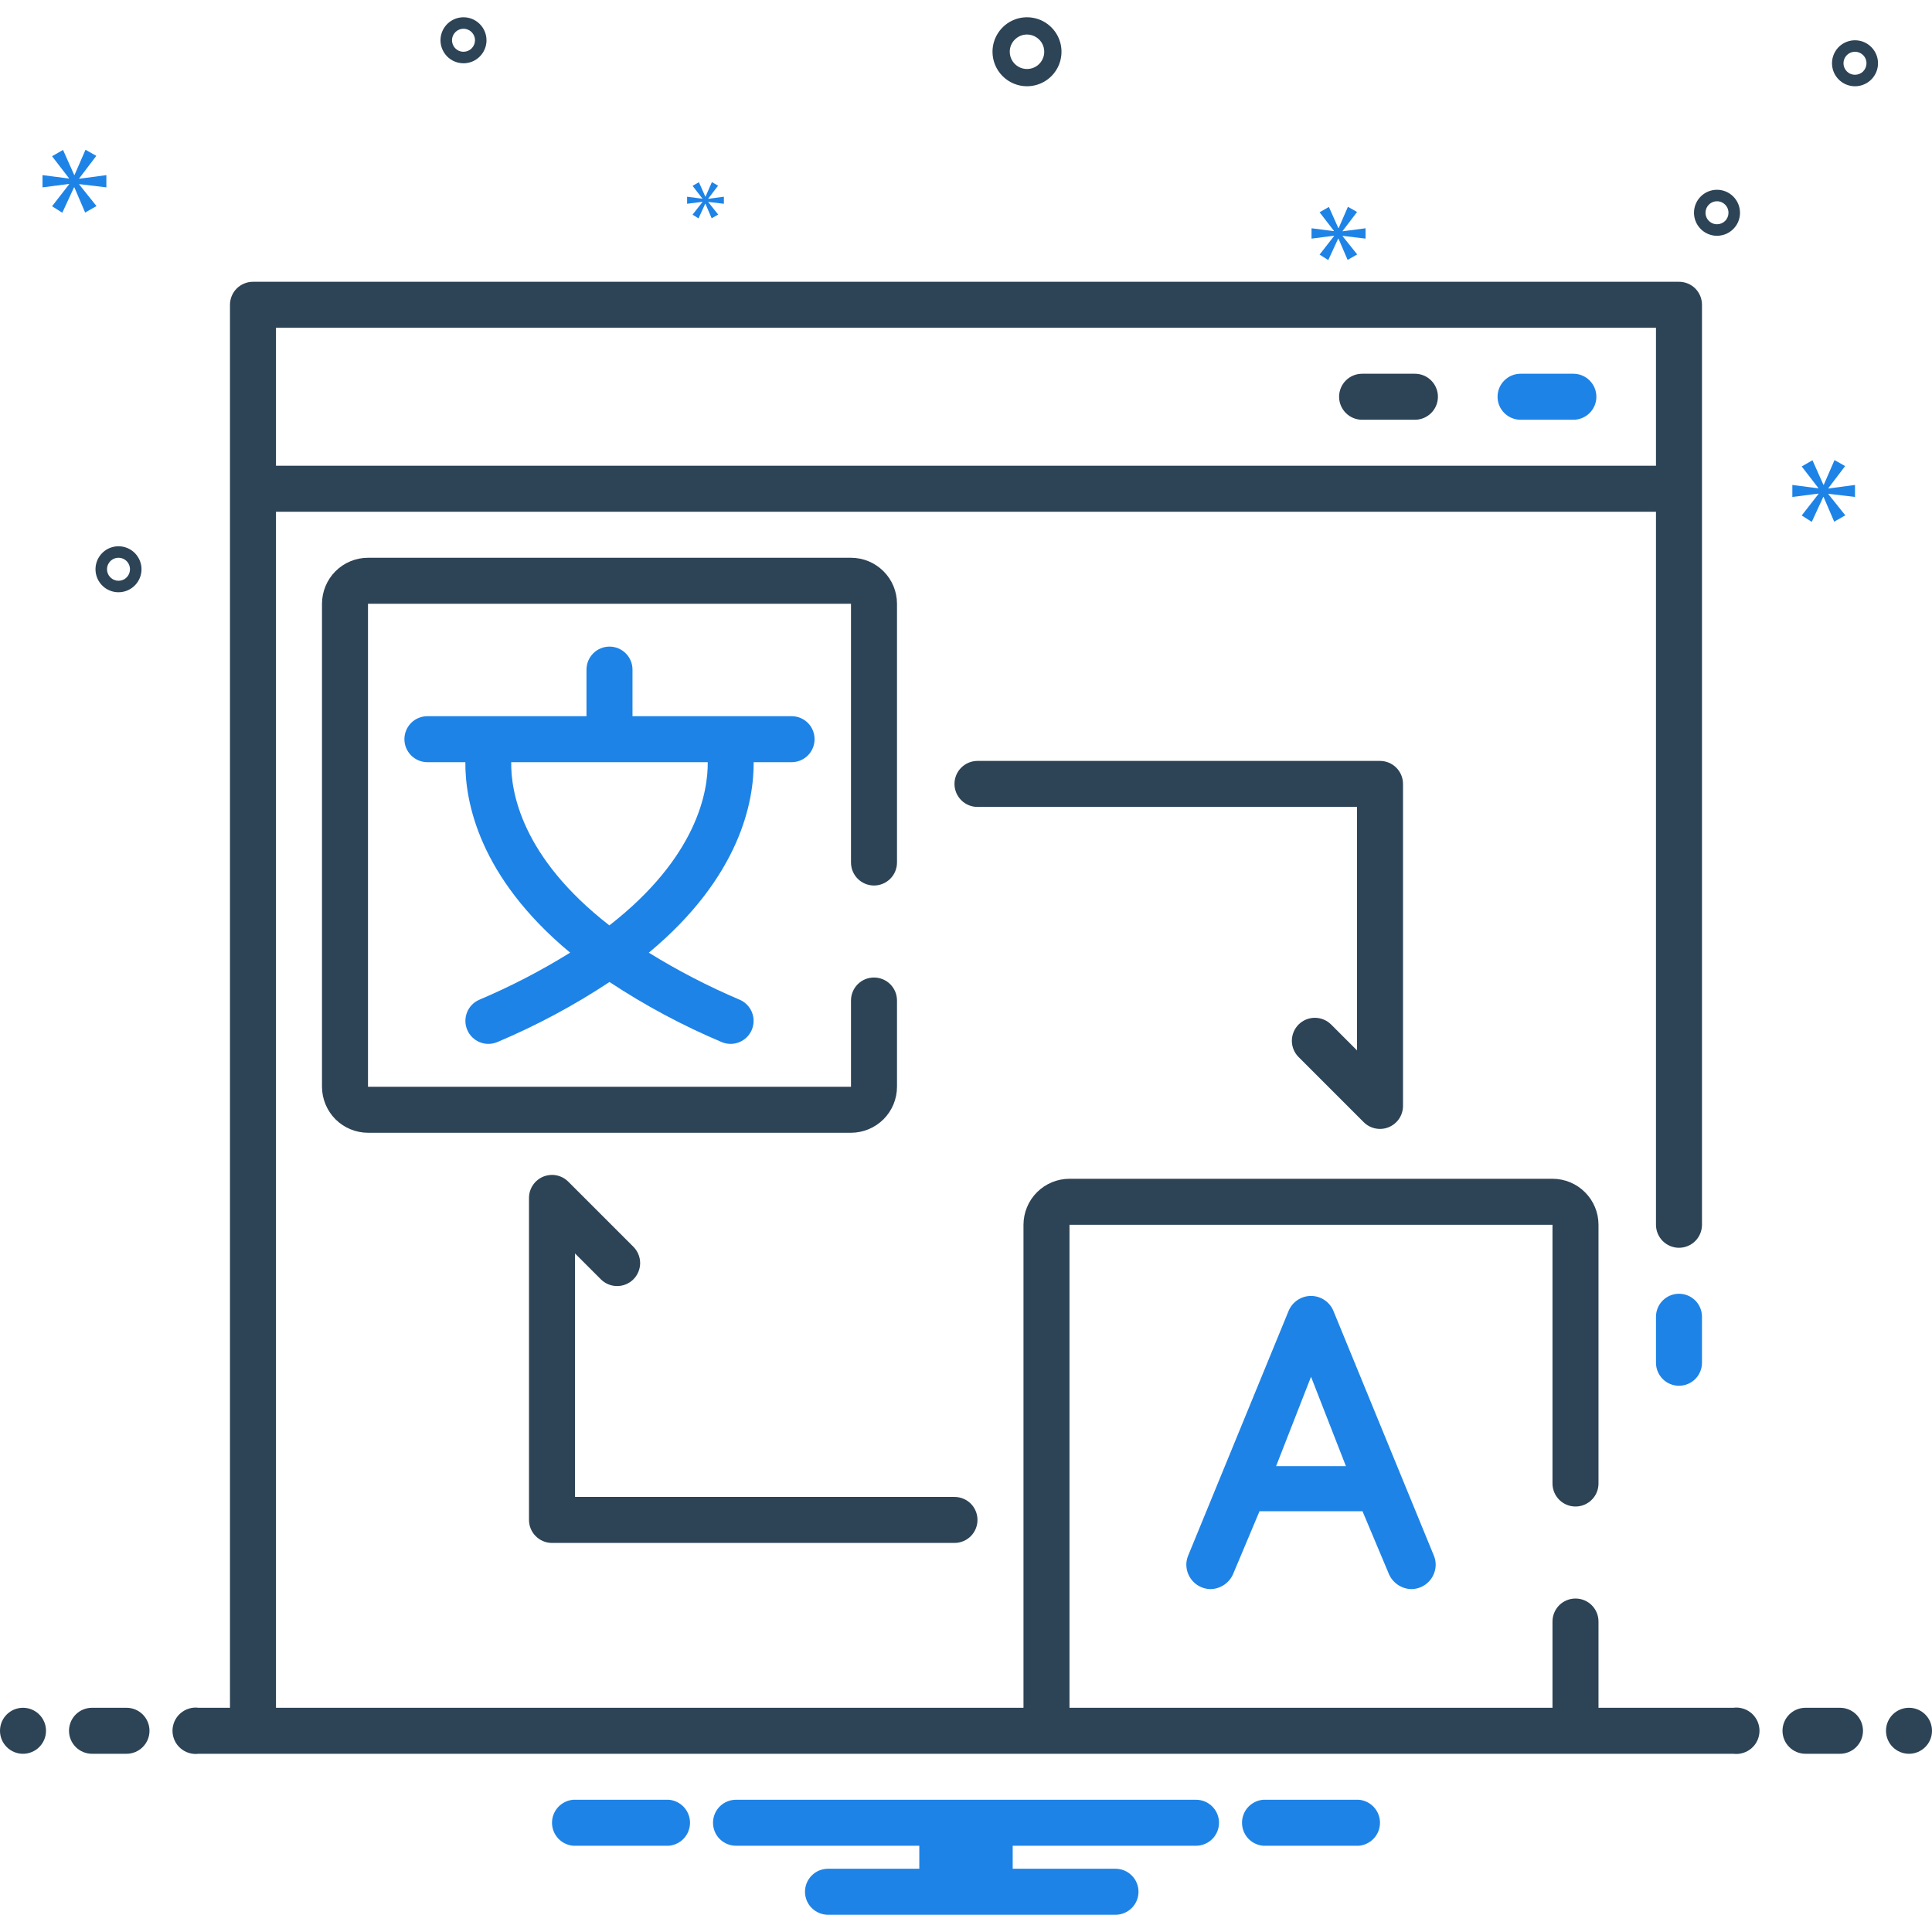 <svg width="53" height="53" viewBox="0 0 53 53" fill="none" xmlns="http://www.w3.org/2000/svg">
<g clip-path="url(#clip0_774_314)">
<path d="M37.275 49.372H34.654C34.495 49.385 34.347 49.457 34.239 49.574C34.131 49.691 34.072 49.844 34.072 50.003C34.072 50.162 34.131 50.315 34.239 50.432C34.347 50.549 34.495 50.621 34.654 50.634H37.275C37.433 50.621 37.581 50.549 37.689 50.432C37.797 50.315 37.857 50.162 37.857 50.003C37.857 49.844 37.797 49.691 37.689 49.574C37.581 49.457 37.433 49.385 37.275 49.372ZM18.346 49.372H15.725C15.567 49.385 15.419 49.457 15.311 49.574C15.203 49.691 15.143 49.844 15.143 50.003C15.143 50.162 15.203 50.315 15.311 50.432C15.419 50.549 15.567 50.621 15.725 50.634H18.346C18.505 50.621 18.653 50.549 18.761 50.432C18.869 50.315 18.929 50.162 18.929 50.003C18.929 49.844 18.869 49.691 18.761 49.574C18.653 49.457 18.505 49.385 18.346 49.372ZM32.81 49.372H20.191C20.023 49.372 19.863 49.438 19.744 49.557C19.626 49.675 19.56 49.836 19.56 50.003C19.56 50.17 19.626 50.331 19.744 50.449C19.863 50.567 20.023 50.634 20.191 50.634H25.219V51.265H22.714C22.547 51.265 22.387 51.331 22.268 51.45C22.15 51.568 22.083 51.728 22.083 51.896C22.083 52.063 22.15 52.224 22.268 52.342C22.387 52.46 22.547 52.527 22.714 52.527H30.601C30.769 52.527 30.929 52.46 31.047 52.342C31.166 52.224 31.232 52.063 31.232 51.896C31.232 51.728 31.166 51.568 31.047 51.45C30.929 51.331 30.769 51.265 30.601 51.265H27.781V50.634H32.81C32.977 50.634 33.137 50.567 33.256 50.449C33.374 50.331 33.441 50.17 33.441 50.003C33.441 49.836 33.374 49.675 33.256 49.557C33.137 49.438 32.977 49.372 32.81 49.372ZM20.675 20.909H21.715C21.883 20.909 22.043 20.842 22.162 20.724C22.28 20.605 22.346 20.445 22.346 20.278C22.346 20.11 22.28 19.95 22.162 19.831C22.043 19.713 21.883 19.647 21.715 19.647H17.351V18.369C17.351 18.202 17.285 18.042 17.166 17.923C17.048 17.805 16.888 17.738 16.72 17.738C16.553 17.738 16.392 17.805 16.274 17.923C16.156 18.042 16.089 18.202 16.089 18.369V19.647H11.725C11.558 19.647 11.397 19.713 11.279 19.831C11.161 19.95 11.094 20.11 11.094 20.278C11.094 20.445 11.161 20.605 11.279 20.724C11.397 20.842 11.558 20.909 11.725 20.909H12.766C12.758 21.974 13.127 24.045 15.64 26.134C14.844 26.628 14.011 27.06 13.148 27.426C12.994 27.492 12.873 27.617 12.812 27.772C12.75 27.928 12.752 28.102 12.819 28.255C12.885 28.409 13.009 28.53 13.165 28.592C13.32 28.654 13.494 28.651 13.648 28.585C14.72 28.132 15.749 27.581 16.72 26.939C17.692 27.581 18.72 28.132 19.793 28.585C19.946 28.651 20.12 28.654 20.276 28.592C20.431 28.53 20.556 28.409 20.622 28.255C20.688 28.102 20.691 27.928 20.629 27.772C20.567 27.617 20.446 27.492 20.293 27.426C19.43 27.059 18.596 26.628 17.799 26.135C20.313 24.046 20.683 21.974 20.675 20.909ZM16.717 25.386C14.296 23.505 14.012 21.706 14.024 20.909H19.415C19.424 21.699 19.135 23.503 16.717 25.386ZM35.965 35.551C35.831 35.551 35.701 35.591 35.591 35.666C35.481 35.741 35.395 35.847 35.346 35.971L32.591 42.683C32.56 42.761 32.544 42.844 32.544 42.928C32.546 43.104 32.617 43.272 32.741 43.397C32.866 43.521 33.034 43.592 33.21 43.594C33.347 43.591 33.48 43.547 33.593 43.468C33.705 43.389 33.791 43.279 33.84 43.15L34.552 41.457H37.377L38.089 43.15C38.138 43.279 38.224 43.389 38.336 43.468C38.449 43.547 38.582 43.591 38.719 43.594C38.895 43.592 39.063 43.521 39.188 43.397C39.312 43.272 39.383 43.104 39.385 42.928C39.385 42.844 39.37 42.761 39.338 42.683L36.583 35.971C36.534 35.847 36.449 35.741 36.338 35.666C36.228 35.591 36.098 35.551 35.965 35.551ZM35.007 40.22L35.965 37.769L36.922 40.22H35.007ZM43.162 10.253H41.713C41.546 10.253 41.385 10.319 41.267 10.438C41.148 10.556 41.082 10.716 41.082 10.884C41.082 11.051 41.148 11.212 41.267 11.33C41.385 11.448 41.546 11.515 41.713 11.515H43.162C43.329 11.515 43.49 11.448 43.608 11.33C43.726 11.212 43.793 11.051 43.793 10.884C43.793 10.716 43.726 10.556 43.608 10.438C43.49 10.319 43.329 10.253 43.162 10.253Z" fill="#1E83E6"/>
<path d="M38.815 10.253H37.366C37.199 10.253 37.038 10.319 36.92 10.438C36.802 10.556 36.735 10.716 36.735 10.884C36.735 11.051 36.802 11.212 36.92 11.33C37.038 11.448 37.199 11.515 37.366 11.515H38.815C38.983 11.515 39.143 11.448 39.261 11.33C39.38 11.212 39.446 11.051 39.446 10.884C39.446 10.716 39.38 10.556 39.261 10.438C39.143 10.319 38.983 10.253 38.815 10.253Z" fill="#2D4356"/>
<path d="M46.059 35.491C45.892 35.491 45.732 35.558 45.613 35.676C45.495 35.794 45.428 35.955 45.428 36.122V37.384C45.428 37.551 45.495 37.712 45.613 37.83C45.732 37.949 45.892 38.015 46.059 38.015C46.227 38.015 46.387 37.949 46.506 37.83C46.624 37.712 46.69 37.551 46.69 37.384V36.122C46.69 35.955 46.624 35.794 46.506 35.676C46.387 35.558 46.227 35.491 46.059 35.491Z" fill="#1E83E6"/>
<path d="M23.976 24.292C24.143 24.292 24.304 24.225 24.422 24.107C24.541 23.989 24.607 23.828 24.607 23.661V16.563C24.607 16.228 24.474 15.907 24.237 15.671C24 15.434 23.68 15.301 23.345 15.301H10.095C9.761 15.301 9.44 15.434 9.203 15.671C8.967 15.907 8.834 16.228 8.833 16.563V29.813C8.834 30.147 8.967 30.468 9.203 30.705C9.44 30.941 9.761 31.074 10.095 31.075H23.345C23.68 31.074 24 30.941 24.237 30.705C24.474 30.468 24.607 30.147 24.607 29.813V27.447C24.607 27.279 24.541 27.119 24.422 27C24.304 26.882 24.143 26.816 23.976 26.816C23.809 26.816 23.648 26.882 23.53 27C23.412 27.119 23.345 27.279 23.345 27.447V29.813H10.095V16.563H23.345V23.661C23.345 23.828 23.412 23.989 23.53 24.107C23.648 24.225 23.809 24.292 23.976 24.292ZM36.516 28.105C36.397 27.987 36.237 27.921 36.07 27.921C35.903 27.921 35.742 27.987 35.624 28.105C35.506 28.224 35.44 28.384 35.439 28.551C35.439 28.718 35.505 28.878 35.623 28.997L37.411 30.785C37.499 30.873 37.612 30.933 37.734 30.957C37.856 30.982 37.983 30.969 38.099 30.921C38.214 30.873 38.312 30.793 38.382 30.689C38.451 30.585 38.488 30.463 38.488 30.338V21.505C38.488 21.338 38.422 21.177 38.303 21.059C38.185 20.941 38.024 20.874 37.857 20.874H26.815C26.648 20.874 26.488 20.941 26.369 21.059C26.251 21.177 26.184 21.338 26.184 21.505C26.184 21.672 26.251 21.833 26.369 21.951C26.488 22.07 26.648 22.136 26.815 22.136H37.226V28.815L36.516 28.105ZM15.143 42.327H26.184C26.352 42.327 26.512 42.26 26.631 42.142C26.749 42.023 26.815 41.863 26.815 41.696C26.815 41.528 26.749 41.368 26.631 41.249C26.512 41.131 26.352 41.065 26.184 41.065H15.774V34.386L16.484 35.096C16.603 35.214 16.763 35.28 16.93 35.28C17.097 35.28 17.258 35.214 17.376 35.095C17.494 34.977 17.56 34.817 17.561 34.65C17.561 34.483 17.494 34.322 17.377 34.204L15.589 32.416C15.501 32.328 15.388 32.268 15.266 32.243C15.143 32.219 15.017 32.232 14.901 32.279C14.786 32.327 14.688 32.408 14.618 32.512C14.549 32.615 14.512 32.737 14.512 32.862V41.696C14.512 41.863 14.578 42.023 14.697 42.142C14.815 42.26 14.975 42.327 15.143 42.327Z" fill="#2D4356"/>
<path d="M0.631 48.111C0.979 48.111 1.262 47.828 1.262 47.48C1.262 47.131 0.979 46.849 0.631 46.849C0.282 46.849 0 47.131 0 47.48C0 47.828 0.282 48.111 0.631 48.111Z" fill="#2D4356"/>
<path d="M3.47 46.849H2.524C2.356 46.849 2.196 46.915 2.078 47.033C1.959 47.152 1.893 47.312 1.893 47.48C1.893 47.647 1.959 47.807 2.078 47.926C2.196 48.044 2.356 48.111 2.524 48.111H3.47C3.638 48.111 3.798 48.044 3.916 47.926C4.035 47.807 4.101 47.647 4.101 47.48C4.101 47.312 4.035 47.152 3.916 47.033C3.798 46.915 3.638 46.849 3.47 46.849ZM50.476 46.849H49.53C49.362 46.849 49.202 46.915 49.084 47.033C48.965 47.152 48.899 47.312 48.899 47.48C48.899 47.647 48.965 47.807 49.084 47.926C49.202 48.044 49.362 48.111 49.53 48.111H50.476C50.644 48.111 50.804 48.044 50.922 47.926C51.041 47.807 51.107 47.647 51.107 47.48C51.107 47.312 51.041 47.152 50.922 47.033C50.804 46.915 50.644 46.849 50.476 46.849Z" fill="#2D4356"/>
<path d="M52.369 48.111C52.718 48.111 53 47.828 53 47.48C53 47.131 52.718 46.849 52.369 46.849C52.02 46.849 51.738 47.131 51.738 47.48C51.738 47.828 52.02 48.111 52.369 48.111Z" fill="#2D4356"/>
<path d="M47.549 46.849H43.851V44.483C43.851 44.315 43.785 44.155 43.666 44.036C43.548 43.918 43.388 43.852 43.22 43.852C43.053 43.852 42.892 43.918 42.774 44.036C42.656 44.155 42.589 44.315 42.589 44.483V46.849H29.339V33.599H42.589V40.697C42.589 40.864 42.656 41.025 42.774 41.143C42.892 41.261 43.053 41.328 43.22 41.328C43.388 41.328 43.548 41.261 43.666 41.143C43.785 41.025 43.851 40.864 43.851 40.697V33.599C43.851 33.264 43.718 32.943 43.481 32.707C43.245 32.47 42.924 32.337 42.589 32.337H29.339C29.005 32.337 28.684 32.47 28.447 32.707C28.211 32.943 28.078 33.264 28.077 33.599V46.849H7.571V14.039H45.428V33.599C45.428 33.766 45.495 33.926 45.613 34.045C45.732 34.163 45.892 34.23 46.059 34.23C46.227 34.23 46.387 34.163 46.506 34.045C46.624 33.926 46.69 33.766 46.69 33.599V8.361C46.69 8.193 46.624 8.033 46.506 7.914C46.387 7.796 46.227 7.73 46.059 7.73H6.94C6.773 7.73 6.613 7.796 6.494 7.914C6.376 8.033 6.309 8.193 6.309 8.361V46.849H5.451C5.361 46.837 5.27 46.844 5.183 46.871C5.097 46.897 5.017 46.942 4.949 47.001C4.881 47.061 4.826 47.135 4.789 47.217C4.752 47.3 4.732 47.389 4.732 47.48C4.732 47.57 4.752 47.66 4.789 47.742C4.826 47.825 4.881 47.898 4.949 47.958C5.017 48.017 5.097 48.062 5.183 48.088C5.27 48.115 5.361 48.122 5.451 48.111H47.549C47.639 48.122 47.73 48.115 47.816 48.088C47.903 48.062 47.983 48.017 48.051 47.958C48.119 47.898 48.174 47.825 48.211 47.742C48.248 47.66 48.268 47.57 48.268 47.48C48.268 47.389 48.248 47.3 48.211 47.217C48.174 47.135 48.119 47.061 48.051 47.001C47.983 46.942 47.903 46.897 47.816 46.871C47.73 46.844 47.639 46.837 47.549 46.849ZM7.571 8.991H45.428V12.777H7.571V8.991ZM28.173 2.366C28.361 2.366 28.544 2.311 28.699 2.207C28.855 2.103 28.976 1.955 29.048 1.782C29.119 1.609 29.138 1.419 29.102 1.235C29.065 1.052 28.975 0.883 28.843 0.751C28.71 0.618 28.542 0.528 28.358 0.492C28.174 0.455 27.984 0.474 27.811 0.546C27.638 0.617 27.491 0.739 27.387 0.894C27.282 1.05 27.227 1.233 27.227 1.42C27.227 1.671 27.327 1.912 27.505 2.089C27.682 2.266 27.922 2.366 28.173 2.366ZM28.173 0.947C28.267 0.947 28.358 0.975 28.436 1.027C28.514 1.079 28.575 1.153 28.611 1.239C28.646 1.325 28.656 1.421 28.638 1.512C28.619 1.604 28.574 1.688 28.508 1.755C28.442 1.821 28.358 1.866 28.266 1.884C28.174 1.902 28.079 1.893 27.992 1.857C27.906 1.821 27.832 1.761 27.78 1.683C27.728 1.605 27.7 1.514 27.7 1.42C27.7 1.295 27.75 1.174 27.839 1.086C27.928 0.997 28.048 0.947 28.173 0.947ZM50.888 1.105C50.763 1.105 50.641 1.142 50.537 1.211C50.433 1.28 50.353 1.379 50.305 1.494C50.257 1.609 50.245 1.736 50.269 1.859C50.293 1.981 50.353 2.093 50.442 2.182C50.53 2.27 50.642 2.33 50.765 2.354C50.887 2.379 51.014 2.366 51.129 2.318C51.245 2.271 51.343 2.19 51.412 2.086C51.482 1.982 51.519 1.86 51.519 1.736C51.519 1.568 51.452 1.408 51.334 1.29C51.215 1.171 51.055 1.105 50.888 1.105ZM50.888 2.051C50.825 2.051 50.764 2.033 50.712 1.998C50.661 1.963 50.62 1.914 50.596 1.856C50.572 1.799 50.566 1.735 50.578 1.674C50.59 1.613 50.62 1.557 50.665 1.512C50.709 1.468 50.765 1.438 50.826 1.426C50.887 1.414 50.951 1.42 51.008 1.444C51.066 1.468 51.115 1.508 51.15 1.56C51.185 1.612 51.203 1.673 51.203 1.736C51.203 1.819 51.17 1.899 51.111 1.959C51.052 2.018 50.971 2.051 50.888 2.051ZM12.715 0.474C12.59 0.474 12.468 0.511 12.365 0.58C12.261 0.649 12.18 0.748 12.132 0.863C12.084 0.978 12.072 1.105 12.096 1.228C12.121 1.35 12.181 1.462 12.269 1.551C12.357 1.639 12.47 1.699 12.592 1.723C12.714 1.748 12.841 1.735 12.957 1.688C13.072 1.64 13.17 1.559 13.24 1.455C13.309 1.351 13.346 1.229 13.346 1.105C13.346 0.937 13.279 0.777 13.161 0.659C13.043 0.54 12.882 0.474 12.715 0.474ZM12.715 1.42C12.653 1.42 12.592 1.402 12.54 1.367C12.488 1.332 12.447 1.283 12.424 1.225C12.4 1.168 12.393 1.104 12.406 1.043C12.418 0.982 12.448 0.926 12.492 0.882C12.536 0.837 12.592 0.807 12.654 0.795C12.715 0.783 12.778 0.789 12.836 0.813C12.893 0.837 12.943 0.877 12.977 0.929C13.012 0.981 13.031 1.042 13.031 1.105C13.03 1.188 12.997 1.268 12.938 1.328C12.879 1.387 12.799 1.42 12.715 1.42ZM47.102 5.206C46.977 5.206 46.855 5.243 46.752 5.312C46.648 5.381 46.567 5.48 46.519 5.595C46.471 5.711 46.459 5.837 46.483 5.96C46.508 6.082 46.568 6.195 46.656 6.283C46.744 6.371 46.856 6.431 46.979 6.456C47.101 6.48 47.228 6.467 47.343 6.42C47.459 6.372 47.557 6.291 47.627 6.187C47.696 6.084 47.733 5.962 47.733 5.837C47.733 5.669 47.666 5.509 47.548 5.391C47.43 5.272 47.269 5.206 47.102 5.206ZM47.102 6.152C47.04 6.152 46.979 6.134 46.927 6.099C46.875 6.064 46.834 6.015 46.81 5.957C46.787 5.9 46.78 5.836 46.793 5.775C46.805 5.714 46.835 5.658 46.879 5.614C46.923 5.57 46.979 5.539 47.041 5.527C47.102 5.515 47.165 5.521 47.223 5.545C47.28 5.569 47.33 5.61 47.364 5.661C47.399 5.713 47.417 5.774 47.417 5.837C47.417 5.92 47.384 6.001 47.325 6.06C47.266 6.119 47.186 6.152 47.102 6.152ZM3.882 15.617C3.882 15.492 3.845 15.37 3.775 15.266C3.706 15.162 3.608 15.081 3.492 15.034C3.377 14.986 3.25 14.973 3.128 14.998C3.005 15.022 2.893 15.082 2.805 15.17C2.716 15.259 2.656 15.371 2.632 15.493C2.608 15.616 2.62 15.743 2.668 15.858C2.716 15.973 2.797 16.072 2.9 16.141C3.004 16.21 3.126 16.247 3.251 16.247C3.418 16.247 3.578 16.181 3.697 16.062C3.815 15.944 3.882 15.784 3.882 15.617ZM2.935 15.617C2.935 15.554 2.954 15.493 2.989 15.441C3.023 15.389 3.072 15.349 3.13 15.325C3.188 15.301 3.251 15.295 3.312 15.307C3.374 15.319 3.43 15.349 3.474 15.393C3.518 15.438 3.548 15.494 3.56 15.555C3.572 15.616 3.566 15.68 3.542 15.737C3.518 15.795 3.478 15.844 3.426 15.879C3.374 15.914 3.313 15.932 3.251 15.932C3.167 15.932 3.087 15.899 3.028 15.839C2.969 15.78 2.935 15.7 2.935 15.617Z" fill="#2D4356"/>
<path d="M2.173 4.893L2.642 4.276L2.346 4.108L2.045 4.799H2.035L1.729 4.113L1.428 4.286L1.892 4.888V4.898L1.166 4.804V5.14L1.896 5.046V5.056L1.428 5.658L1.709 5.836L2.03 5.14H2.04L2.336 5.831L2.647 5.653L2.173 5.061V5.051L2.918 5.14V4.804L2.173 4.903V4.893Z" fill="#1E83E6"/>
<path d="M19.27 5.542L18.999 5.889L19.162 5.991L19.346 5.59H19.352L19.523 5.988L19.702 5.886L19.429 5.544V5.539L19.858 5.59V5.397L19.429 5.454V5.448L19.699 5.093L19.529 4.996L19.355 5.394H19.349L19.173 4.999L18.999 5.098L19.267 5.445V5.451L18.849 5.397V5.59L19.27 5.536V5.542Z" fill="#1E83E6"/>
<path d="M50.888 13.633V13.304L50.157 13.401V13.391L50.617 12.786L50.326 12.621L50.031 13.299H50.021L49.721 12.626L49.426 12.796L49.881 13.386V13.396L49.169 13.304V13.633L49.886 13.541V13.551L49.426 14.141L49.702 14.316L50.017 13.633H50.026L50.317 14.311L50.622 14.137L50.157 13.556V13.546L50.888 13.633Z" fill="#1E83E6"/>
<path d="M36.831 6.337L37.228 5.815L36.977 5.673L36.723 6.257H36.714L36.455 5.677L36.2 5.823L36.593 6.333V6.341L35.979 6.262V6.546L36.597 6.466V6.475L36.2 6.984L36.438 7.135L36.71 6.546H36.718L36.969 7.13L37.232 6.98L36.831 6.479V6.47L37.461 6.546V6.262L36.831 6.345V6.337Z" fill="#1E83E6"/>
</g>
<defs>
<clipPath id="clip0_774_314">
<rect width="53" height="53" fill="white"/>
</clipPath>
</defs>
</svg>
